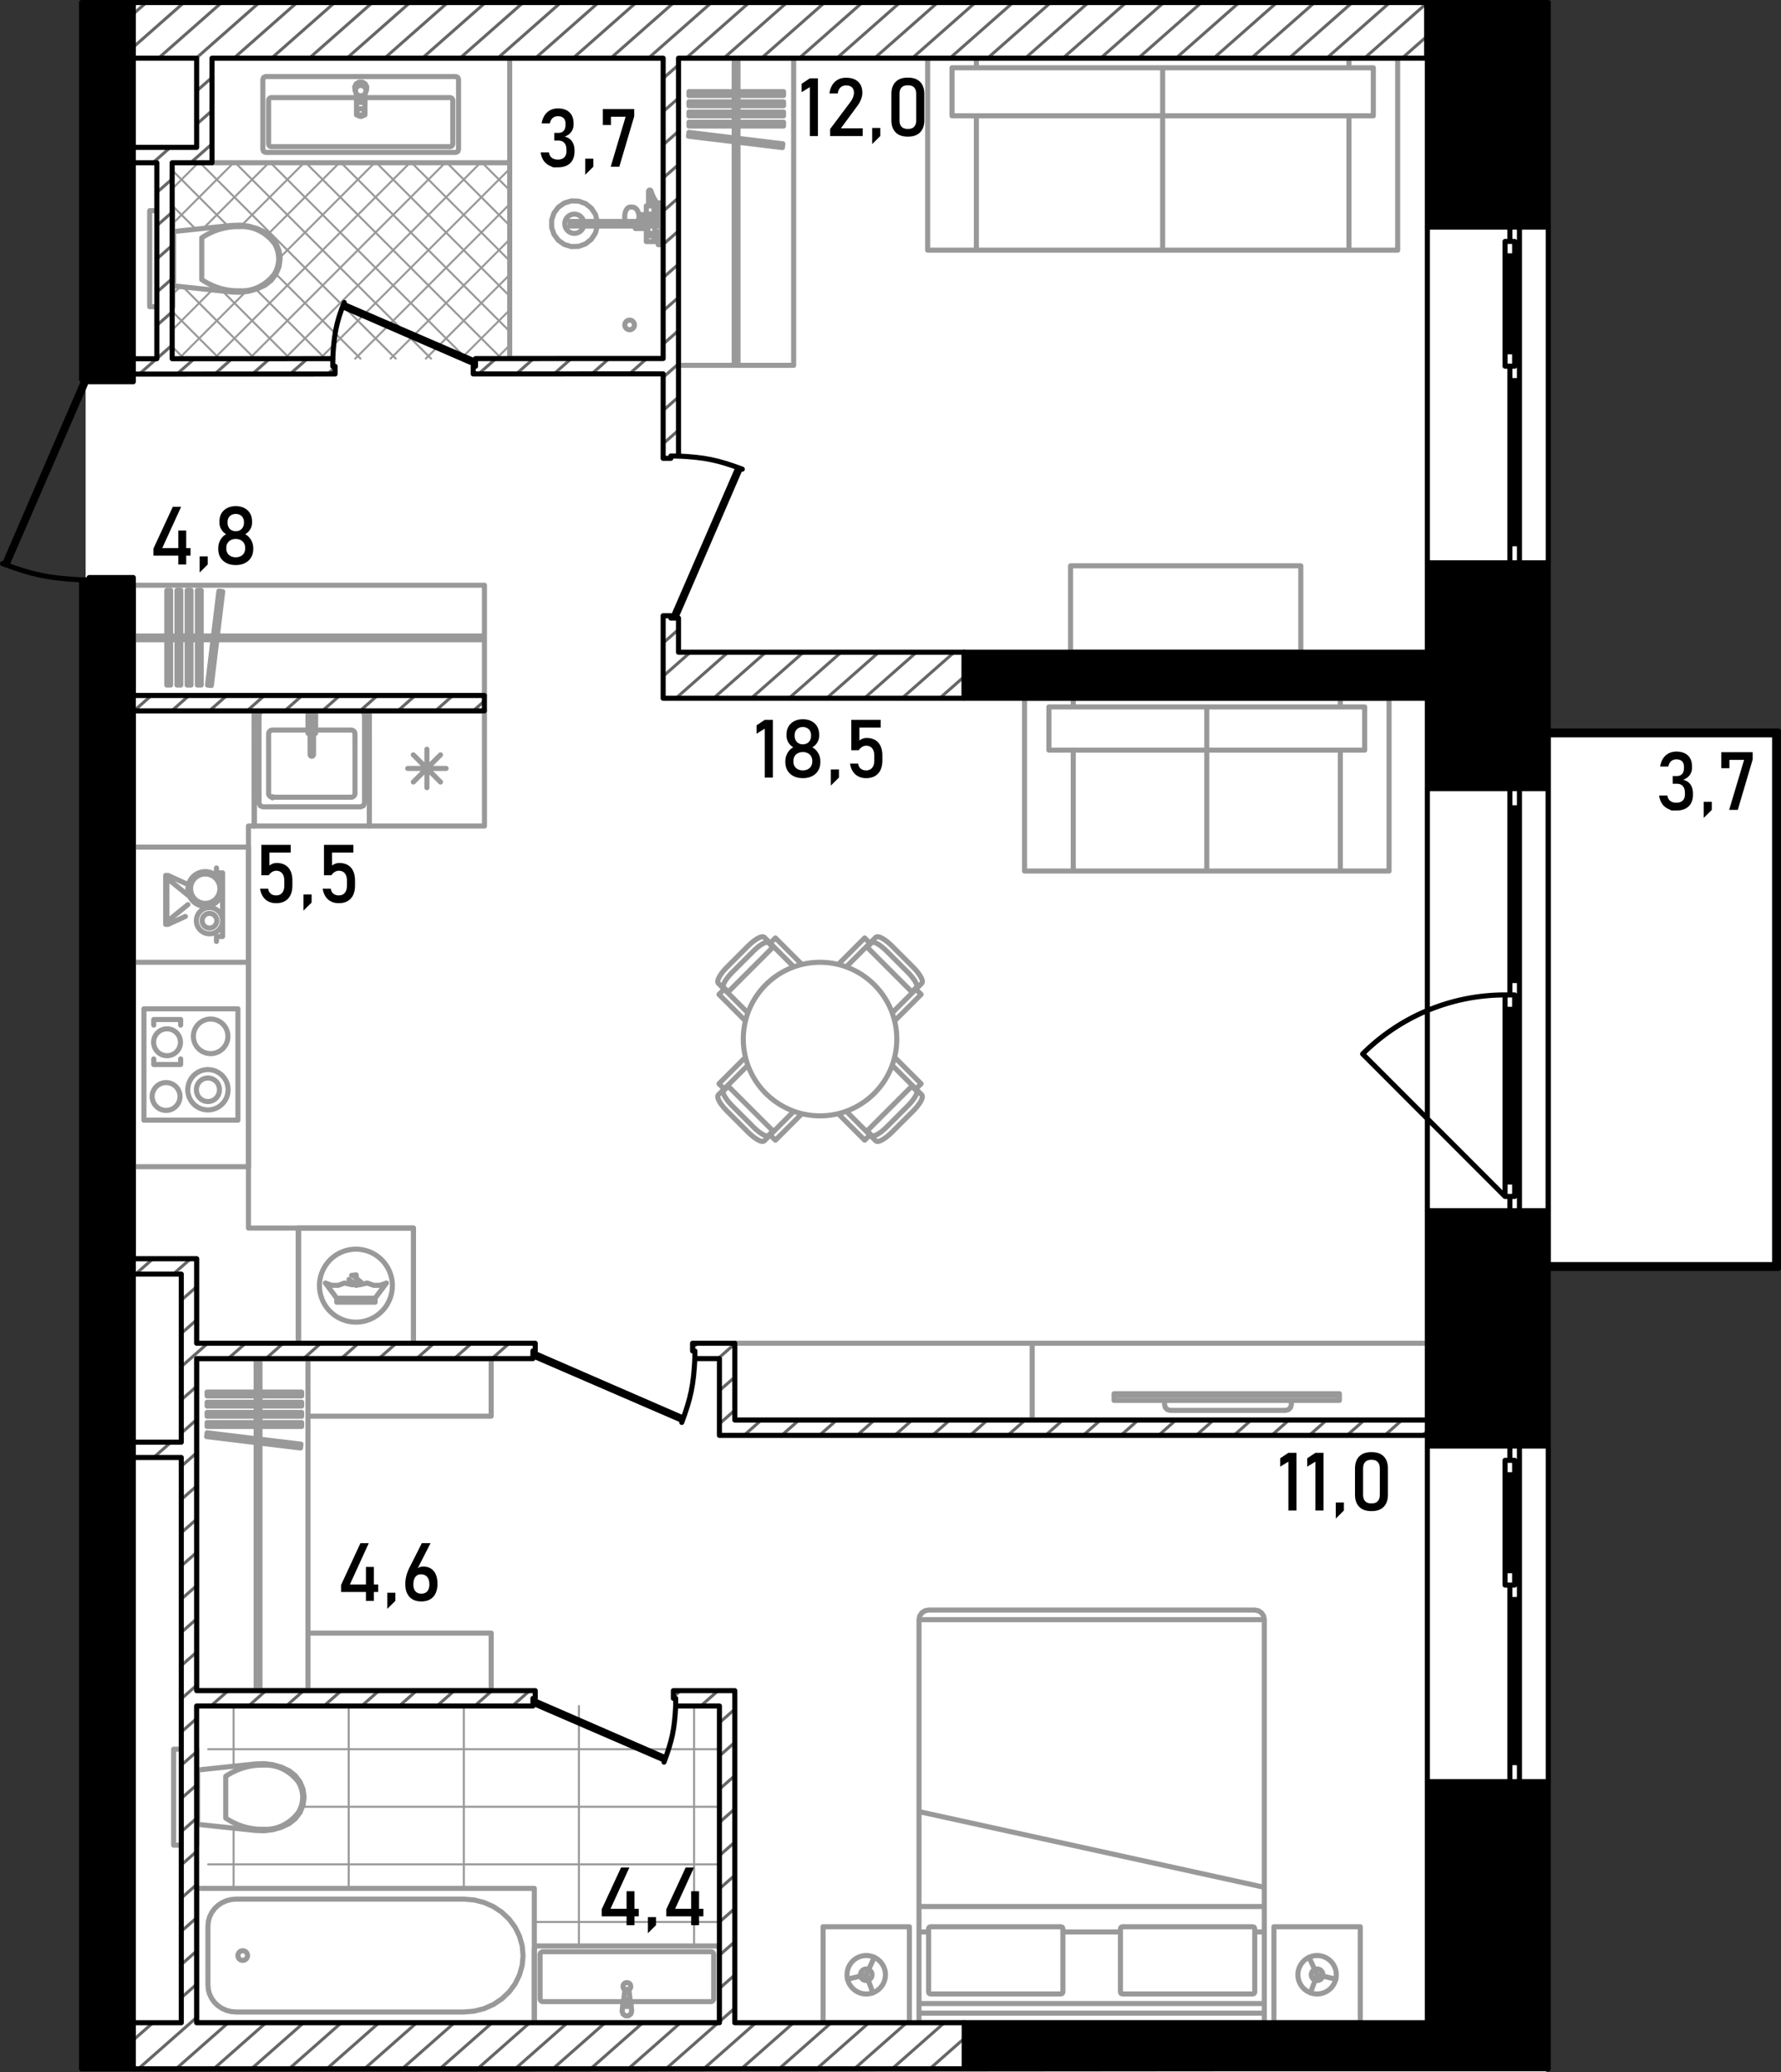 <svg version="1.1" id="_x33_11" xmlns="http://www.w3.org/2000/svg" x="0" y="0" viewBox="0 0 350.775 407.936" xml:space="preserve"><rect x="0" y="0" width="350.775" height="407.936" fill="#333333" stroke="none"/><style>.st0,.st1{fill-rule:evenodd;clip-rule:evenodd}.st0{fill:#fff}.st1{stroke:#999;stroke-width:.4}.st1,.st2,.st4{fill:none;stroke-linecap:round;stroke-linejoin:round;stroke-miterlimit:3}.st2{fill-rule:evenodd;clip-rule:evenodd;stroke:#999}.st4{stroke:#000}.st4,.st5,.st6{fill-rule:evenodd;clip-rule:evenodd}.st6{fill:none;stroke:#666;stroke-width:.6;stroke-miterlimit:22.926}</style><path class="st0" d="M349.702 144.394h-45.167V.602H16.868v407.093l287.667.241V249.061h45.167z"/><g id="mebel"><path class="st1" d="M125.566 70.579l.002-.002m-6.951.004l.004-.004m-6.954.007l.007-.007m-6.956.01l.01-.01m-6.96.012l2.622-2.622m-9.572 2.625l9.572-9.572m-16.521 9.574l16.521-16.521M76.92 70.597l23.47-23.471M69.97 70.6l30.42-30.42M63.02 70.602l37.371-37.37M56.072 70.605l38.569-38.57M49.122 70.607l38.572-38.573M42.172 70.61l38.575-38.575M35.223 70.612L48.436 57.4m6.706-6.707L73.8 32.035M33.923 64.964l7.885-7.885m10.937-10.937l14.107-14.107M33.923 58.017l1.602-1.602m12.062-12.062l12.319-12.318M33.923 51.071l.089-.089m6.016-6.016l12.931-12.931M33.923 44.123l12.088-12.088m-12.088 5.142l5.142-5.142M100.39 37.461l-5.426-5.426m31.597 38.543l-.002-.001m-26.169-26.17L88.018 32.035m31.6 38.546l-.004-.004M100.39 51.354L81.071 32.035m31.602 38.548l-.006-.006M100.39 58.301L74.124 32.035m31.605 38.551l-.009-.009m-5.33-5.329L67.177 32.035m31.608 38.554L60.23 32.035M91.838 70.591L53.282 32.035M84.895 70.594L46.337 32.035M77.95 70.597L39.39 32.035m31.617 38.564l-16.65-16.65m-9.494-9.494l-10.94-10.938m30.138 37.085L50.394 56.934M38.579 45.119l-4.656-4.656m23.196 30.141L43.803 57.289M34.012 47.5l-.089-.089m16.25 23.196L36.034 56.469m-2.022-2.022l-.089-.089m9.306 16.252l-9.306-9.305m2.362 9.307l-2.361-2.362M105.241 378.346h36.463M41.003 367.01h100.7m-82.152-11.335h82.152m-100.7-11.337h100.7m-5.006 38.732v-47.234m-22.672 47.234v-47.234M91.354 371.734v-35.898M68.682 371.734v-35.898M46.009 371.734V359.88m0-12.19v-11.854"/><path class="st2" d="M41.759 32.035h58.631m0 0V11.457m0 0H41.759m0 0v20.578M49.005 57.331l1.645-.469m-.001 0l1.551-.719m.001 0l1.231-.967m-.001 0l.942-1.248m0 0l.594-1.448m0 0l.206-1.551m.001 0l-.206-1.551m-.001 0l-.594-1.448m0 0l-.942-1.248m0 0l-1.231-.968m.001 0l-1.551-.718m-.001 0l-1.645-.469m.001 0l-1.698-.208m0 0l-1.709.059m0 0l-11.584 1.224m0 0v10.654m0 0l11.584 1.223m0 0l1.709.059m0 0l1.698-.207M39.734 46.812v4.116M39.734 50.928v4.117M54.001 47.865c.571.889.881 1.961.887 3.063M47.171 44.617c2.591-.165 5.106 1.031 6.829 3.248M39.734 46.812c2.253-1.506 4.828-2.266 7.437-2.195M47.171 57.24c-2.609.071-5.185-.689-7.437-2.195M54.001 53.992c-1.723 2.217-4.238 3.413-6.829 3.248M54.887 50.928A5.735 5.735 0 0154 53.992M34.012 46.281h.189v9.295h-.189zM34.013 46.281v9.295m0 0h.188m0 0v-9.295m0 0h-.188M34.013 60.375V41.482M29.478 60.375V41.482M34.013 60.375h-4.535M34.013 41.482h-4.535M53.728 360.187l1.645-.469m0 0l1.551-.718m0 0l1.23-.967m0 0l.943-1.249m0 0l.594-1.448m0 0l.205-1.55m0 0l-.205-1.551m0 0l-.594-1.448m0 0l-.943-1.248m0 0l-1.23-.968m0 0l-1.551-.719m0 0l-1.645-.469m0 0l-1.698-.207m0 0l-1.709.059m0 0l-11.585 1.223m0 0v10.655m0 0l11.585 1.222m0 0l1.709.06m0 0l1.698-.208M44.457 349.669v4.117M44.457 353.786v4.116M58.724 350.722c.57.889.881 1.961.887 3.063M51.894 347.473c2.592-.164 5.107 1.031 6.83 3.249M44.457 349.669c2.253-1.505 4.827-2.265 7.437-2.195M51.894 360.098c-2.609.07-5.184-.689-7.437-2.195M58.724 356.849c-1.723 2.217-4.238 3.413-6.83 3.248M59.611 353.786a5.743 5.743 0 01-.887 3.063M38.735 349.137h.19v9.296h-.19zM38.736 349.138v9.295m0 0h.189m0 0v-9.295m0 0h-.189M38.736 363.232v-18.894M34.202 363.232v-18.894M38.736 363.232h-4.534M38.736 344.339h-4.534M38.736 371.734h66.504m0 0v26.45m0 0H38.736m0 0v-26.45M46.495 396.069l-.962-.081m0 0l-.934-.238m0 0l-.875-.39m0 0l-.792-.529m0 0l-.682-.653m0 0l-.554-.755m0 0l-.409-.835m0 0l-.25-.891m0 0l-.084-.919m0 0V379.14m0 0l.084-.919m0 0l.25-.89m0 0l.409-.836m0 0l.554-.755m0 0l.682-.652m0 0l.792-.529m0 0l.875-.39m0 0l.934-.239m0 0l.962-.08m0 0h44.89m0 0l2.021.169m0 0l1.96.501m0 0l1.839.819m0 0l1.661 1.111m0 0l1.435 1.369m0 0l1.164 1.586m0 0l.856 1.755m0 0l.526 1.87m0 0l.176 1.93m0 0l-.176 1.928m0 0l-.526 1.87m0 0l-.856 1.756m0 0l-1.164 1.586m0 0l-1.435 1.369m0 0l-1.661 1.112m0 0l-1.839.818m0 0l-1.96.501m0 0l-2.021.169m0 0h-44.89M48.75 384.96a.945.945 0 11-1.89-.001.945.945 0 011.89.001zM130.619 70.577H100.39M100.39 70.577v-59.12M100.39 11.458h30.229M124.951 63.965a.944.944 0 11-1.888.002.944.944 0 011.888-.002zM117.636 44.5l-.372 1.397m0 0l-.793 1.208m0 0l-1.133.898m0 0l-1.357.497m0 0l-1.446.042m0 0l-1.384-.413m0 0l-1.185-.829m0 0l-.863-1.158m0 0l-.455-1.372m0 0v-1.446m0 0l.455-1.372m0 0l.863-1.16m0 0l1.185-.828m0 0l1.384-.413m0 0l1.446.043m0 0l1.357.496m0 0l1.133.898m0 0l.793 1.209m0 0l.372 1.396m0 0h5.538m0 0l-.108-.455m0 0l-.037-.49m0 0l.037-.488m0 0l.108-.456m0 0l.172-.392m0 0l.225-.3m0 0l.26-.188m0 0l.281-.065m0 0h.403m0 0l.12.02m0 0l.277.063m0 0l.104.055m0 0l.251.181m0 0l.07.078m0 0l.205.274m0 0l.157.357m0 0l.051.195m0 0l.06.25m0 0l.688.02m0 0l.796.009m0 0v-1.728m0 0h.435m0 0v-2.872m0 0l.058-.16m0 0l.149-.083m0 0l.167.033m0 0l.104.133m0 0l.158.486m0 0l.315.726m0 0l.573 1.007m0 0l.259.73m0 0h.125m0 0v-.605m0 0h.981m0 0v2.569m0 0h-.877m0 0l-.009.024m0 0l-.028.039m0 0l-.035.032m0 0l-.04.026m0 0l-.673.278m0 0v.697m0 0h1.361m0 0v-1.058m0 0h.301m0 0v3.023m0 0h-.301m0 0V44.5m0 0h-1.361m0 0v1.436m0 0h-.151m0 0v.416m0 0h.303m0 0V46.2m0 0h.529m0 0v-.604m0 0h.981m0 0v2.57m0 0h-.981m0 0v-.605m0 0h-.529m0 0v-.151m0 0h-.303m0 0v.151m0 0h-1.511m0 0v-2.57m0 0h-2.154m0 0v-.023m0 0v-.059m0 0v-.093m0 0v-.124m0 0v-.15m0 0V44.5m0 0h-7.504M128.957 42.157v.209m0 0l.341-.139m0 0l.053-.326m0 0l-.001-.008m-.001.001h-.242m.001 0v-.152m0-.001h-.302m-.001 0v.416m0 0h.151M128.805 40.684h.241m0 0l-.24-.676m0 0l-.563-.988m0 0l-.023-.053m0 0v1.566m0 0h.585m0 0v.151M129.637 46.541h-.529M129.637 47.221h-.529M129.637 40.884v-.351M129.108 41.742v-.189M129.108 41.553v-.68M129.108 40.873v-.014M129.284 41.553h-.176M129.113 40.873h-.005M128.805 40.684v1.058M127.294 43.036v.558M128.22 40.533h-.491M126.727 43.102v.491M127.741 37.737l-.012-.076M129.844 41.886l-.002.047M129.812 41.717l.032.169M129.761 42.432l-.011.045M129.751 42.478l-.01.02M129.512 40.533l.161.453M129.673 40.986l.139.731M129.339 41.842l.011.059M127.741 37.737l.167.512M127.908 38.249l.312.717M129.656 40.943v.001M129.842 41.933l-.081.498M125.239 43.591l.002.002M125.77 43.593l.001-.002M128.41 42.157h.127M128.655 42.157h.103M128.537 42.157h.118M128.957 42.367v.523M129.2 41.12l.14.722M129.046 40.684l.153.436M128.324 42.838h-.001M128.368 42.747l-.044.091M128.382 42.649l-.015.098M128.368 42.551l.015.098M128.324 42.46l.044.091M128.324 42.46h-.001M125.827 42.304l.026.345M125.853 42.649l-.026.345M125.81 42.233l.017.071M125.751 43.315l-.053.196M125.827 42.993l-.076.322M128.156 42.28l-.062-.009M125.699 43.51l-.036.083M125.81 43.065l.688-.019M128.094 43.027l.062-.009M128.156 43.017l.059-.026M128.214 42.991l.049-.042M128.263 42.949l.039-.055M128.302 42.894l.021-.056M128.323 42.838l.003-.007M128.326 42.831l.008-.068M128.334 42.762v-.226M128.334 42.536l-.008-.07M128.326 42.466l-.003-.006M128.323 42.459l-.021-.056M128.302 42.403l-.039-.055M128.263 42.348l-.049-.041M128.214 42.307l-.059-.027M126.499 43.046l1.596-.019M127.294 42.261l.801.01M127.596 42.157v.107M127.596 43.032v.561M117.636 44.5h-5.344M117.636 43.593h-5.344M112.293 44.5v-.907M129.637 47.561V46.2M129.108 47.41v-1.058M128.805 47.41v-1.058M128.805 45.936h-1.209M127.596 42.157h1.209M130.317 44.5v-.907M128.957 44.5h-3.816M123.174 43.593h5.782M127.596 45.936V44.5M127.294 44.991v-.49M126.727 44.991v-.49M127.294 43.102h-1.493M114.959 44.5a1.888 1.888 0 01-2.288 1.38 1.889 1.889 0 112.288-2.287M128.269 45.936a.34.34 0 11-.59 0M89.747 15.061H52.339m0 0l-.402.166m.001 0l-.166.401m-.001 0v13.808m0 0l.166.4m.001 0l.402.166m-.001 0h37.408m0 0l.4-.166m0 0l.166-.4m.001 0V15.628m0 0l-.166-.401m-.001 0l-.4-.166M88.614 19.217H71.893m-1.699 0H53.472M52.906 19.784v8.519M53.472 28.869h35.142M89.181 28.303v-8.519M52.906 19.784c0-.313.254-.567.566-.567M53.472 28.869a.566.566 0 01-.566-.566M89.181 28.303a.566.566 0 01-.567.566M88.614 19.217c.313 0 .567.254.567.567"/><circle class="st2" cx="71.043" cy="22.159" r=".756"/><path class="st2" d="M72.014 18.169l-.113.217m0 0l-.027 2.438m0 0v1.795m0 0h-1.662m0 0v-1.795m0 0l-.027-2.438m0 0l-.113-.217m0 0l-.159-.417m0 0l-.057-.658m0 0l.296-.59m0 0l.561-.346m0 0h.66m0 0l.562.346m0 0l.296.59m0 0l-.058.658m0 0l-.159.417M70.817 20.162v-1.349M71.27 20.162v-1.349M71.27 20.162h-.453M72.083 17.798a1.04 1.04 0 11-2.077 0 1.04 1.04 0 012.077 0zM70.005 17.741a1.04 1.04 0 112.075 0M26.266 139.933h23.809m0 0v22.674m0 0h-1.137m0 0v79.141m0 0h9.827m0 0v22.672m0 0H38.736m0 0v-16.625m0 0h-12.47m0 0V139.933M141.136 398.184h-35.33m0 0l-.4-.166m0 0l-.166-.4m0 0v-13.981m0 0l.166-.401m0 0l.4-.166m0 0h35.33m0 0l.401.166m0 0l.166.401m0 0v13.981m0 0l-.166.4m0 0l-.401.166M140.003 394.028H124.16m-1.377 0H106.94M106.374 393.462v-8.691M106.94 384.204h33.063M140.57 384.77v8.691M106.94 394.028a.567.567 0 01-.566-.566M106.374 384.77c0-.312.254-.566.566-.566M140.003 384.204c.312 0 .566.254.566.566M140.57 393.462a.567.567 0 01-.566.566"/><circle class="st2" cx="123.472" cy="391.04" r=".756"/><path class="st2" d="M124.417 395.918l-.151-1.585m0 0l-.123-.36m-.001 0l-.251-2m.001 0l-.14-.265m0 0l-.279-.105m0 0l-.281.105m-.001 0l-.139.265m.001 0l-.25 2m0 0l-.124.36m0 0l-.152 1.585m-.001 0l.181.555m.001 0l.473.343m0 0h.584m0 0l.471-.343m-.001 0l.181-.555M122.958 394.976v-.562M123.986 394.414v.562M123.986 394.976h-1.028M122.958 394.414a.515.515 0 011.028 0M122.802 393.972a.795.795 0 011.34 0M211.381 137.459v1.7m0 0h52.599m0 0v-1.7m0 0h-52.599M211.381 171.467h26.3m0 0v-23.805m0 0h-26.3m0 0v23.805M237.681 171.467h26.299m0 0v-23.805m0 0h-26.299m0 0v23.805M263.98 171.467h9.598m0 0V137.46m0 0h-9.598m0 0v1.699m0 8.502v23.806M201.784 171.467h9.598m0 0v-23.806m0-8.502v-1.699m0 0h-9.598m0 0v34.007M237.681 139.16v8.502m0 0h31.098m0 0v-8.502m0 0h-31.098M237.681 139.16v8.502m0 0h-31.099m0 0v-8.502m0 0h31.099M192.299 11.458v1.889m0 0h73.381m0 0v-1.889m0 0h-73.381M192.299 49.244h36.69m0 0v-26.45m0 0h-36.69m0 0v26.45M228.99 49.244h36.69m0 0v-26.45m0 0h-36.69m0 0v26.45M265.68 49.244h9.598m0 0V11.458m0 0h-9.598m0 0v1.889m0 9.447v26.45M182.702 49.244h9.598m0 0v-26.45m0-9.447v-1.889m0 0h-9.598m0 0v37.786M228.99 13.347v9.447m0 0h41.489m0 0v-9.447m0 0H228.99M228.99 13.347v9.447m0 0h-41.489m0 0v-9.447m0 0h41.489M51.774 158.829l19.271-.002m0 0l.535-.222m0 0l.22-.534m0 0l-.001-17.382m0 0l-.221-.534m0 0l-.534-.222m0 0l-19.272.003m0 0l-.534.221m0 0l-.221.535m0 0l.002 17.382m0 0l.221.534m0 0l.534.221M50.075 162.608l22.672-.003M50.072 139.936l22.672-.002M50.075 162.608l-.003-22.672M72.747 162.605l-.003-22.672M53.664 156.94l15.492-.002M69.912 156.182l-.002-11.714M69.154 143.713l-7.002.001m-1.488-.001l-7.002.001M52.907 144.47l.001 11.714M53.664 156.94h.108a.109.109 0 00-.108-.108.108.108 0 10.108.108h-.108zM69.912 156.182a.756.756 0 01-.756.755M69.154 143.713c.418 0 .756.338.756.756M52.907 144.47a.755.755 0 01.755-.756M53.664 156.94a.755.755 0 01-.756-.756M61.069 148.546l.101.241m0 0l.24.098m0 0l.24-.1m0 0l.099-.24m0 0l-.001-7.477m0 0l-.1-.24m0 0l-.24-.099m0 0l-.24.099m0 0l-.1.24m0 0l.001 7.478M60.654 142.996h.414m0 0v-1.928m0 0l.1-.24m0 0l.24-.1m0 0l.24.1m0 0l.1.24m0 0l.001 1.928m0 0h.414m0 0v-2.457m0 0h-1.509m0 0v2.457M60.664 144.356h.404m0 0v-1.323m0 0h-.404m0 0v1.323M62.153 144.356l-.001-1.323m0 0h-.403m0 0v1.323m0 0h.404M46.86 220.51v-21.916m0 0H28.345m0 0v21.916m0 0H46.86M35.581 209.551h-5.299M30.282 209.551v-1.095M35.581 209.551v-1.095M35.581 200.697h-5.299M30.282 201.793v-1.096M35.581 201.793v-1.096M35.454 215.798a2.74 2.74 0 11-5.479 0 2.74 2.74 0 015.479 0zM44.922 214.526a3.968 3.968 0 11-7.936 0 3.968 3.968 0 017.936 0z"/><path class="st2" d="M43.22 214.526a2.267 2.267 0 11-4.533 0 2.267 2.267 0 114.533 0zM35.545 205.124a2.646 2.646 0 11-5.291 0 2.646 2.646 0 015.291 0zM44.891 204.007a3.401 3.401 0 01-6.802 0 3.401 3.401 0 016.802 0zM48.938 229.673v-40.244M26.266 229.673v-40.244M48.938 229.673H26.266M48.938 189.428H26.266M72.747 162.605l22.671-.002m0 0l-.002-22.672m0 0l-22.672.002m0 0l.003 22.672M84.08 147.489l.002 7.558M81.409 148.596l5.345 5.345M80.302 151.268h7.557M81.409 153.94l5.344-5.344M58.765 241.749h22.672m0 0v22.672m0 0H58.765m0 0v-22.672M48.938 166.757v22.671M26.266 166.757v22.671M48.938 166.757H26.266M48.938 189.428H26.266M43.838 174.936a3.412 3.412 0 11-6.823-.001 3.412 3.412 0 016.823.001z"/><path class="st2" d="M43.316 174.936a2.89 2.89 0 11-5.78 0 2.89 2.89 0 015.78 0zM43.838 181.245a2.58 2.58 0 11-5.16-.001 2.58 2.58 0 015.16.001z"/><path class="st2" d="M42.703 181.245a1.445 1.445 0 11-2.89 0 1.445 1.445 0 012.89 0zM77.281 253.086a7.18 7.18 0 11-14.36-.001 7.18 7.18 0 0114.36.001zM174.389 388.738a3.778 3.778 0 11-7.56 0 3.778 3.778 0 017.56 0z"/><path class="st2" d="M171.744 388.738a1.134 1.134 0 11-2.268 0 1.134 1.134 0 012.268 0zM263.187 388.738a3.778 3.778 0 11-7.557 0 3.778 3.778 0 017.557 0z"/><path class="st2" d="M260.542 388.738a1.134 1.134 0 11-2.269 0 1.134 1.134 0 012.269 0zM156.314 11.458h-22.672m0 0v60.458m0 0h22.672m0 0V11.458M144.6 71.916h.756m0 0V11.458m0 0h-.756m0 0v60.458M154.321 18.045h-18.626m0 0v.755m0 0h18.626m0 0v-.755M154.321 20.049h-18.626m0 0v.756m0 0h18.626m0 0v-.756M154.321 22.054h-18.626m0 0v.756m0 0h18.626m0 0v-.756M154.321 24.058h-18.626m0 0v.756m0 0h18.626m0 0v-.756M154.186 28.305l-18.491-2.241m0-.001l-.091.75m0 0l18.491 2.241m0 .001l.091-.75M203.295 279.536v-15.115m0 0h77.84m0 0v15.115m0 0h-77.84M263.792 274.655v1.02m0 0h-44.369m0 0v-1.02m0 0h44.369M254.33 275.674v.832m0 .001l-.151.567m0 0l-.415.414m0-.001l-.567.153m0 .001h-22.699m0 0l-.566-.153m0-.001l-.416-.414m0 .001l-.152-.567m0 0v-.832m0-.001h24.966M263.792 274.357v.298m0 0h-44.369m0 0v-.298m0 0h44.369M60.652 267.444H38.736m0 0v65.37m0 0h21.916m0 0v-65.37M50.45 332.814h.756m0 0v-65.37m0 0h-.756m0 0v65.37M59.414 274.031H40.789m0 0v.756m0 0h18.626m-.001 0v-.756M59.414 276.036H40.789m0 0v.756m0 0h18.626m-.001 0v-.756M59.414 278.04H40.789m0 0v.756m0 0h18.626m-.001 0v-.756M59.414 280.045H40.789m0 0v.756m0 0h18.626m-.001 0v-.756M59.28 284.291l-18.491-2.241m0 0l-.091.75m0 0l18.491 2.241m0 0l.091-.75M96.738 267.444H60.652m0 0v11.336m0 0h36.086m0 0v-11.336M26.266 115.204v21.704m0 0h69.149m0 0v-21.704m0 0H26.266M95.416 125.95v-.756m0 0h-69.15m0 0v.756m0 0h69.149M32.853 116.229v18.626m0 0h.756m0 0v-18.626m0 0h-.756M34.858 116.229v18.626m0 0h.756m0 0v-18.626m0 0h-.756M36.863 116.229v18.626m0 0h.756m0 0v-18.626m0 0h-.756M38.867 116.229v18.626m0 0h.756m0 0v-18.626m0 0h-.756M43.113 116.364l-2.241 18.491m0 0l.75.091m0 0l2.242-18.491m0 0l-.751-.091M144.726 279.536v-15.115m0 0h58.569m0 0v15.115m0 0h-58.569M210.853 128.39v-17.004m0 0h45.344m0 0v17.004m0 0h-45.344M249.017 318.834h-68.016m0 0v75.572m0 0h68.016m0 0v-75.572M247.128 316.944h-64.236m-.001 0l-.724.144m0 0l-.612.41m0 0l-.41.612m.001 0l-.144.724m0 0h68.016m-.001 0l-.145-.724m.001 0l-.409-.612m0 0l-.613-.41m-.001 0l-.723-.144M249.017 398.184h-68.016m0 0v-3.778m0 0h68.016m0 0v3.778M181.002 398.184h68.016m-.001 0v-1.889m0 0h-68.016m.001 0v1.889M179.112 398.184h-17.003m0 0v-18.893m0 0h17.003m0 0v18.893M250.906 398.184h17.004m0 0v-18.893m0 0h-17.004m0 0v18.893M208.964 392.516H183.27m0 0l-.268-.11m-.001 0l-.11-.268m0 0v-12.469m0 0l.11-.267m0 0l.268-.111m.001 0h25.694m0 0l.267.111m-.001 0l.111.267m0 0v12.469m0 0l-.111.268m0 0l-.267.11M221.055 392.516h25.694m0 0l.268-.11m0 0l.11-.268m0 0v-12.469m0 0l-.11-.267m0 0l-.268-.111m0 0h-25.694m0 0l-.268.111m0 0l-.11.267m0 0v12.469m0 0l.11.268m0 0l.268.11M249.017 380.315h-1.89M220.677 380.315h-11.336M182.891 380.315h-1.89M249.017 375.305h-68.016m0 0v-18.686m0 0l68.016 14.908m0 0v3.778M42.632 170.867v.963m0 .001h1.205m0 0v12.525m0-.001h-1.205m0 0v.963M33.107 172.331l.103.047m.103.047l.103.048m.103.047l.104.047m.102.047l.103.048m.103.046l.104.048m.102.047l.104.047m.102.047l.104.047m.103.047l.103.048m.103.046l.103.048m.103.047l.103.047m.104.047l.102.048m.104.047l.103.046m.103.048l.103.047m.103.047l.103.047m.103.047l.103.048m.104.047l.102.047m.104.047l.102.047M33.107 181.965l.103-.047m.103-.047l.103-.047m.103-.047l.104-.048m.102-.047l.103-.047m.103-.047l.104-.047m.102-.048l.104-.047m.102-.047l.104-.047m.103-.047l.103-.047m.103-.047l.103-.047m.103-.048l.103-.047m.104-.047l.102-.047m.104-.048l.103-.046m.103-.047l.103-.048m.103-.047l.103-.047m.103-.047l.103-.047m.104-.048l.102-.046m.104-.048l.102-.047M33.107 172.331v.078m0 .113v.114m0 .113v.113m0 .114v.078m0 0l.051.042m.088.071l.089.072m.087.071l.088.071m.088.072l.088.071m.088.072l.088.071m.088.072l.089.071m.088.071l.087.072m.088.071l.088.072m.088.071l.088.072m.088.071l.088.072m.089.071l.088.072m.087.071l.088.071m.088.072l.088.071m.088.072l.088.071m.089.072l.088.071m.088.071l.087.072m.088.071l.088.072m.088.072l.088.071m.088.071l.089.071m.088.072l.088.071m.087.072l.088.072m.088.071l.089.071m.088.072l.051.041M33.107 181.965v-.078m0-.113v-.113m0-.113v-.114m0-.114v-.078m0 0l.051-.041m.088-.072l.089-.071m.087-.072l.088-.071m.088-.072l.088-.071m.088-.071l.088-.072m.088-.071l.089-.072m.088-.071l.087-.072m.088-.071l.088-.072m.088-.071l.088-.071m.088-.072l.088-.071m.089-.072l.088-.071m.087-.072l.088-.071m.088-.072l.088-.071m.088-.071l.088-.072m.089-.071l.088-.072m.088-.071l.087-.072m.088-.071l.088-.071m.088-.072l.088-.071m.088-.072l.089-.071m.088-.072l.088-.071m.087-.072l.088-.072m.088-.071l.089-.071m.088-.071l.051-.042M32.629 181.965v-9.634m0 0h.479m0 0v.723m0 0h-.239m0 0v8.188m0 0h.239m0 0v.723m0 0h-.479M76.109 252.569l-1.233.449m0 0h-1.312m0 0l-1.233-.449m0 0l-1.474.343m0 0h-1.512m0 0l-1.473-.343m0 0l-1.235.45m0 0h-1.313m0 0l-1.236-.45m0 0l2.232 2.987m0 0h7.558m0 0l2.231-2.987M73.877 255.818h-7.558m0 0v-.262m0 0h7.558m0 0v.262M73.877 256.342h-7.558m0 0v-.262m0 0h7.558m0 0v.262M69.257 251.054l.891-.085m0-.001l.022.227m0 .001l-.477.045m0-.001l1.383 1.142m.001 0l-.126.152m-.001 0l-.642-.53m0 .001l-.067.082m0-.001l.74.611m0 0l-.12.146m0 0l-.741-.61m0 0l-.08.096m0 0l.602.497m0 0l-.108.13m0 0l-.601-.496m0 0l-.08.097m0 0l.414.343m0 0l-.115.139m0 0l-1.423-1.174M81.437 241.749H58.765m0 0v22.672m0 0h22.672m0 0v-22.672M96.738 278.78H60.652m0 0v-11.336m0 0h36.086m0 0v11.336M96.738 332.814H60.652m0 0v-11.336m0 0h36.086m0 0v11.336M166.931 389.599l3.68-.86m0-.001l1.583-3.431m0 0l-1.583 3.431m0 0l1.305 3.546M263.087 389.599l-3.68-.86m.001-.001l-1.583-3.431m-.001 0l1.583 3.431m.001 0l-1.305 3.546M179.81 190.355l-4.109-4.109m.001 0l-.426-.407m0 0l-.43-.371m0 0l-.424-.328m-.001 0l-.403-.276m.001 0l-.017-.009m0 0l-.375-.216m0 0l-.332-.147m-.001 0l-.025-.008m0 0l-.281-.075m.001 0l-.028-.004m-.001 0l-.22.002m.001 0l-.03.002m-.001 0l-.029.007m.001 0l-.027.013m0 0l-.154.078m-.001 0l-.024.018m.001 0l-.012.01m-.001 0l-1.133 1.134m0 0l-1.03-1.029m.001 0l-5.217 5.217m11.114 11.116l5.217-5.218m.001 0l-1.029-1.029m0 0l1.134-1.134m-.001 0l.011-.011m0 0l.017-.025m0 0l.078-.154m0 0l.013-.027m0 0l.008-.029m.001 0l.002-.029m0 0l.001-.221m-.001 0l-.003-.028m.001 0l-.075-.281m0 0l-.008-.025m0 0l-.148-.332m0 0l-.214-.376m0 0l-.011-.016m0 0l-.276-.404m-.001 0l-.328-.423m.001 0l-.371-.429m-.001 0l-.407-.427M170.663 186.337l9.057 9.057M170.786 186.461l.897-.898M179.596 195.27l.898-.897M175.723 199.391l4.664-4.664M166.666 190.334l4.664-4.664M174.672 187.268l4.117 4.117M171.683 185.563c.354-.354 1.691.409 2.988 1.706M178.788 191.384c1.296 1.296 2.06 2.634 1.705 2.988M143.212 218.737l4.108 4.108m0 0l.427.408m0 0l.43.371m0 0l.423.328m0 0l.404.275m0 0l.016.011m0 0l.376.215m0 0l.332.147m0 0l.024.008m0 0l.281.075m0 0l.029.003m0 0l.22-.001m0 0l.03-.002m0 0l.028-.008m0 0l.027-.012m0 0l.154-.078m0 0l.025-.018m0 0l.011-.011m0 0l1.134-1.133m0 0l1.029 1.029m0 0l5.219-5.218m-11.117-11.114l-5.216 5.217m0 0l1.029 1.029m0 0L141.5 215.5m0 0l-.01.011m0 0l-.017.025m0 0l-.078.153m0 0l-.013.027m0 0l-.008.03m0 0l-.002.029m0 0l-.001.221m0 0l.003.027m0 0l.074.282m0 0l.009.025m0 0l.147.332m0 0l.215.375m0 0l.01.016m0 0l.276.404m0 0l.329.424m0 0l.371.429m0 0l.407.427M152.359 222.754l-9.057-9.057M152.236 222.63l-.898.898M143.426 213.821l-.897.897M147.299 209.701l-4.664 4.664M156.356 218.757l-4.664 4.664M148.351 221.823l-4.117-4.117M151.338 223.529c-.354.354-1.692-.409-2.988-1.705M144.233 217.706c-1.296-1.296-2.06-2.634-1.705-2.988M147.32 186.246l-4.108 4.109m0 0l-.408.427m0 0l-.371.429m0 0l-.329.423m0 0l-.275.404m0 0l-.01.016m0 0l-.216.376m0 0l-.146.332m0 0l-.009.025m0 0l-.074.281m0 0l-.003.028m0 0l.001.221m0 0l.002.029m0 0l.008.029m0 0l.012.027m0 0l.078.154m0 0l.018.024m0 0l.01.012m0 0l1.134 1.133m0 0l-1.029 1.03m0 0l5.217 5.217m11.115-11.115l-5.218-5.217m0 0l-1.028 1.029m0 0l-1.135-1.134m0 0l-.01-.01m0 0l-.026-.018m0 0l-.153-.078m0 0l-.027-.013m0 0l-.029-.007m0 0l-.029-.002m0 0l-.221-.002m0 0l-.028.004m0 0l-.281.075m0 0l-.025.008m0 0l-.332.147m0 0l-.376.215m0 0l-.015.01m0 0l-.405.276m0 0l-.423.328m0 0l-.429.371m0 0l-.427.407M143.303 195.394l9.057-9.057M143.426 195.27l-.897-.897M152.236 186.461l-.898-.898M156.356 190.334l-4.664-4.664M147.299 199.39l-4.664-4.663M144.233 191.385l4.117-4.117M142.528 194.373c-.354-.354.409-1.692 1.705-2.988M148.35 187.267c1.297-1.296 2.635-2.059 2.988-1.705M175.701 222.845l4.109-4.108m0 0l.408-.427m0 0l.371-.43m0 0l.328-.424m0 0l.275-.403m0 0l.011-.017m0 0l.215-.375m0 0l.147-.332m0 0l.008-.024m0 0l.075-.282m0 0l.003-.028m0 0l-.001-.22m0 0l-.002-.03m0 0l-.008-.029m0 0l-.012-.027m0 0l-.078-.154m0 0l-.018-.024m0 0l-.011-.012m0 0l-1.133-1.133m0 0l1.029-1.03m0 0l-5.218-5.218m-11.115 11.115l5.219 5.218m-.001 0l1.029-1.029m0 0l1.134 1.134m0 0l.011.011m0 0l.025.017m0 0l.153.078m0 0l.027.013m0 0l.03.008m0 0l.029.002m0 0l.221.001m0 0l.027-.003m0 0l.281-.075m0 0l.026-.008m0 0l.332-.148m0 0l.375-.214m0 0l.016-.011m0 0l.404-.276m0 0l.424-.328m0 0l.429-.371m0 0l.426-.407M179.72 213.698l-9.057 9.057M179.596 213.821l.898.897M170.786 222.63l.897.898M166.666 218.757l4.664 4.664M175.723 209.701l4.664 4.664M178.789 217.706l-4.117 4.117M180.494 214.718c.354.354-.409 1.691-1.705 2.987M174.672 221.823c-1.296 1.296-2.634 2.06-2.988 1.705M176.625 204.545c0 8.348-6.767 15.114-15.114 15.114-8.348 0-15.115-6.766-15.115-15.114 0-8.347 6.767-15.114 15.115-15.114 8.347 0 15.114 6.767 15.114 15.114z"/></g><g id="walls_1_"><path d="M304.931 407.253H189.906v-9.068h91.22v-47.422h23.805v56.49h0zm-288.876 0V114.146h1.512v-.454h8.69v293.561H16.055h0zM189.86 137.459v-9.069h91.266v-17.57h23.805v44.415h-23.805v-17.776H189.86h0zM26.257.5v74.65h-8.69v-.453h-1.512V.5h10.202zm254.727 0h23.947v44.194h-23.805V11.458h-.142V.5h0zm.142 237.864h23.805v46.273h-23.805v-46.273z" fill-rule="evenodd" clip-rule="evenodd" stroke="#000" stroke-linecap="round" stroke-linejoin="round" stroke-miterlimit="3"/><path class="st0" d="M35.704 286.92h-9.447v-3.022h9.447v-33.08h-9.447v-3.023h12.469v16.626h66.693v1.512h-.453v1.511h-66.24v65.37h66.693v1.512h-.453v1.51l-66.24-.001v62.349h102.968v-62.349l-8.615.001v-1.51h-.453v-1.512h12.09v65.371h45.19v9.068H26.257v-9.068h9.447V286.92zm245.28-275.462V.5H26.257v10.958h12.47v17.554h-12.47v3.023h4.634v38.58l-4.634.001v3.023c13.246-.002 26.492-.003 39.738-.015v-1.511h-.454v-1.512l-31.627.012V32.035h7.836V11.458h88.861l-.001 59.119c-12.319.005-24.638.014-36.956.014v1.512h-.453v1.511c12.466 0 24.941-.009 37.409-.014v16.626h1.511v-.453h1.511l.001-78.315h147.351zM133.632 121.664h-1.511v-.453h-1.511v16.248h59.25v-9.069h-56.228v-6.726zm8.062 160.894h139.432v-3.022H144.717v-15.115h-8.313v1.512h.454v1.511h4.837l-.001 15.114zM95.406 139.931H26.257v-3.023h69.149v3.023z"/><path class="st4" d="M.5 110.944c6.026 2.246 9.131 2.873 15.554 3.202"/><path class="st5" d="M.397 110.905l1.387.6L17.567 75.15v-.453h-1.513z"/><path class="st4" d="M67.802 59.544c-1.623 3.972-2.033 6.547-2.261 11.057"/><path class="st5" d="M67.846 59.442l-.599 1.388 25.954 11.273h.453l.001-1.512z"/><g><path class="st4" d="M146.202 92.356c-4.871-1.818-7.378-2.318-12.569-2.583"/><path class="st5" d="M146.291 92.393l-1.387-.6-12.783 29.418v.453h1.512z"/></g><g><path class="st4" d="M130.781 346.879c1.604-4.297 2.064-6.463 2.299-11.042"/><path class="st5" d="M130.741 346.978l.601-1.382-25.923-11.27h-.453l-.001 1.511z"/><g><path class="st4" d="M134.272 280.012c1.816-4.868 2.32-7.378 2.586-12.567"/><path class="st5" d="M134.238 280.102l.6-1.388-29.419-12.781h-.453v1.511z"/></g></g><g><path class="st4" d="M297.374 44.694h-16.248M304.932 44.694h-5.669M299.263 44.694h-1.889M297.374 110.82h-16.248M304.932 110.82h-5.669M299.263 110.82h-1.889M304.932 110.82V44.694M281.126 110.82V44.694M297.374 110.82v-3.779M297.374 107.041h1.89M299.263 107.041v3.779M299.263 73.034v1.889M299.263 74.923h-1.889M297.374 74.923v-1.889M298.318 107.041V74.923M297.374 107.041V74.923M299.263 74.923v32.118M297.374 73.034v-.945M297.374 72.089h.944M298.318 72.089v-.944M298.318 71.144h.945M299.263 71.144v1.89M299.263 44.694v3.779M299.263 48.472h-.944M298.318 48.472v-.944M298.318 47.528h-.944M297.374 47.528v-2.834M299.263 48.472v22.673M296.43 69.255V50.362M296.43 72.089v-2.834M296.43 69.255h1.889M298.318 69.255v2.834M298.318 72.089h-1.889M298.318 47.528v2.834M298.318 50.362h-1.889M296.43 50.362v-2.834M296.43 47.528h1.889M298.318 50.362v18.893M296.43 69.255V50.362M297.374 69.255V50.362M299.263 110.82h-1.889M299.263 110.82h-1.889M304.932 110.82h-5.669M297.374 110.82h-16.248M299.263 44.694h-1.889M299.263 44.694h-1.889M304.932 44.694h-5.669M297.374 44.694h-16.248"/><g><path class="st4" d="M297.374 284.638h-16.248M304.932 284.638h-5.669M299.263 284.638h-1.889M297.374 350.763h-16.248M304.932 350.763h-5.669M299.263 350.763h-1.889M304.932 350.763v-66.125M281.126 350.763v-66.125M297.374 350.763v-3.779M297.374 346.984h1.89M299.263 346.984v3.778M299.263 312.976v1.89M299.263 314.866h-1.889M297.374 314.866v-1.89M298.318 346.984v-32.118M297.374 346.984v-32.118M299.263 314.866v32.118M297.374 312.976v-.944M297.374 312.032h.944M298.318 312.032v-.944M298.318 311.088h.945M299.263 311.088v1.889M299.263 284.638v3.778M299.263 288.416h-.944M298.318 288.416v-.945M298.318 287.47h-.944M297.374 287.47v-2.832M299.263 288.416v22.672M296.43 309.198v-18.894M296.43 312.032v-2.834M296.43 309.198h1.889M298.318 309.198v2.834M298.318 312.032h-1.889M298.318 287.47v2.834M298.318 290.304h-1.889M296.43 290.304v-2.834M296.43 287.47h1.889M298.318 290.304v18.894M296.43 309.198v-18.894M297.374 309.198v-18.894M299.263 350.763h-1.889M299.263 350.763h-1.889M304.932 350.763h-5.669M297.374 350.763h-16.248M299.263 284.638h-1.889M299.263 284.638h-1.889M304.932 284.638h-5.669M297.374 284.638h-16.248"/></g><g><path class="st4" d="M297.374 238.364h-16.248M304.932 238.364h-5.669M299.263 238.364h-1.889M297.374 155.235h-16.248M304.932 155.235h-5.669M299.263 155.235h-1.889M304.932 155.235v83.129M281.126 155.235v83.129M297.374 155.235v3.779M297.374 159.013h1.89M299.263 159.013v-3.778M299.263 194.91v-1.889M299.263 193.021h-1.889M297.374 193.021v1.889M298.318 159.013v34.008M297.374 159.013v34.008M299.263 193.021v-34.008M297.374 194.91v.945M297.374 195.855h.944M298.318 195.855v.944M298.318 196.799h.945M299.263 196.799v-1.89M299.263 238.364v-3.778M299.263 234.586h-.944M298.318 234.586v.945M298.318 235.531h-.944M297.374 235.531v2.833M296.43 235.531l-28.055-28.056M299.263 234.586V196.8M296.43 198.688v34.008M296.43 195.855v2.833M296.43 198.688h1.889M298.318 198.688v-2.833M298.318 195.855h-1.889M298.318 235.531v-2.835M298.318 232.696h-1.889M296.43 232.696v2.835M296.43 235.531h1.889M298.318 232.696v-34.008M296.43 198.688v34.008M297.374 198.688v34.008M268.375 207.475a39.673 39.673 0 0128.055-11.62M299.263 155.235h-1.889M299.263 155.235h-1.889M304.932 155.235h-5.669M297.374 155.235h-16.248M299.263 238.364h-1.889M299.263 238.364h-1.889M304.932 238.364h-5.669M297.374 238.364h-16.248"/></g><g><path class="st4" d="M304.932 143.898h45.343m0 0V249.7m0 0h-45.343m0 0V143.898M349.52 248.945h-44.588m-.001 0V144.654m0 0h44.588m.001 0v104.291"/></g></g><g><path class="st6" d="M28.919.404l-2.57 2.26M36.329.404l-9.98 8.79M43.759.404l-12.45 10.96M51.179.404l-12.44 10.96M58.599.404l-12.44 10.96M41.849 15.164l-3.03 2.67M33.659 28.914l-3.44 3.03M66.019.404l-12.44 10.96M41.849 21.704l-3.03 2.67M73.449.404l-12.44 10.96M41.849 28.244l-4.2 3.7M34.009 35.144l-3.02 2.66M80.859.404l-12.44 10.96M34.009 41.684l-3.02 2.66M88.289.404l-12.44 10.96M34.009 48.224l-3.02 2.66M95.709.404l-12.44 10.96M34.009 54.764l-3.02 2.66M103.139.404l-12.45 10.96M34.009 61.304l-3.02 2.66M30.959 70.524l-3.43 3.02M110.559.404l-12.44 10.96M34.009 67.844l-3.02 2.66M117.979.404l-12.44 10.96M38.379 70.524l-3.43 3.02M125.399.404l-12.44 10.96M45.809 70.514l-3.43 3.03M132.819.404l-12.44 10.96M53.229 70.514l-3.42 3.02M140.239.404l-12.44 10.96M60.669 70.504l-3.44 3.03M66.089 72.274l-1.44 1.26M147.669.404l-12.44 10.96M133.729 12.684l-3.02 2.66M155.089.404l-12.44 10.96M133.729 19.224l-3.02 2.66M162.509.404l-12.44 10.96M133.729 25.764l-3.02 2.66M169.939.404l-12.44 10.96M133.729 32.304l-3.02 2.66M97.789 70.494l-3.44 3.03M177.349.404l-12.44 10.96M133.729 38.834l-3.02 2.66M29.929 136.814l-3.43 3.02M133.729 45.374l-3.02 2.66M184.779.404l-12.44 10.96M105.209 70.494l-3.43 3.03M37.349 136.814l-3.42 3.02M133.729 51.914l-3.02 2.66M192.199.404l-12.44 10.96M112.639 70.484l-3.43 3.03M44.779 136.814l-3.43 3.02M133.729 58.454l-3.02 2.66M199.619.404l-12.44 10.96M120.069 70.484l-3.43 3.03M52.199 136.814l-3.43 3.02M133.729 64.994l-3.02 2.66M207.049.404l-12.44 10.96M127.499 70.484l-3.43 3.02M133.729 71.534l-3.02 2.66M59.619 136.814l-3.43 3.02M214.469.404l-12.44 10.96M133.729 78.064l-3.02 2.66M67.039 136.814l-3.43 3.02M221.889.404l-12.44 10.96M74.459 136.814l-3.43 3.02M133.729 84.604l-3.02 2.66M229.309.404l-12.44 10.96M81.889 136.814l-3.43 3.02M236.729.404l-12.44 10.96M89.309 136.814l-3.43 3.02M244.159.404l-12.44 10.96M95.499 137.904l-2.19 1.93M251.579.404l-12.44 10.96M259.009.404l-12.45 10.96M266.429.404l-12.44 10.96M133.729 123.834l-3.02 2.66M273.839.404l-12.44 10.96M136.089 128.294l-5.38 4.74M281.079.564l-12.25 10.8M281.079 7.104l-4.83 4.26M143.509 128.294l-10.29 9.07M150.939 128.294l-10.3 9.07M158.359 128.294l-10.3 9.07M30.229 247.704l-3.43 3.02M165.779 128.294l-10.29 9.07M37.649 247.704l-3.43 3.02M173.199 128.294l-10.3 9.07M38.819 253.214l-3.02 2.66M180.619 128.294l-10.29 9.07M38.819 259.754l-3.02 2.66M188.049 128.294l-10.3 9.07M189.959 133.144l-4.79 4.22M41.049 264.324l-5.25 4.63M38.819 272.834l-3.02 2.66M26.369 283.804l-.02.01M48.479 264.324l-3.44 3.03M33.789 283.804l-3.43 3.02M38.819 279.374l-3.02 2.66M55.899 264.324l-3.44 3.03M38.819 285.914l-3.02 2.66M63.319 264.324l-3.44 3.03M38.819 292.444l-3.02 2.66M70.739 264.324l-3.44 3.03M38.819 298.984l-3.02 2.66M78.159 264.324l-3.44 3.03M38.819 305.524l-3.02 2.66M85.589 264.324l-3.44 3.03M38.819 312.064l-3.02 2.66M93.009 264.324l-3.44 3.03M38.819 318.604l-3.02 2.66M100.429 264.324l-3.44 3.03M105.059 266.784l-.64.57M38.819 325.134l-3.02 2.67M38.819 331.674l-3.02 2.66M45.049 332.724l-3.43 3.02M38.819 338.214l-3.02 2.66M52.469 332.724l-3.42 3.02M38.819 344.754l-3.02 2.66M137.539 264.324l-1.04.92M59.899 332.724l-3.43 3.02M38.819 351.294l-3.02 2.66M38.819 357.834l-3.02 2.66M67.319 332.724l-3.43 3.02M144.809 264.464l-3.28 2.89M38.819 364.374l-3.02 2.66M74.739 332.724l-3.42 3.02M144.809 271.004l-3.02 2.66M38.819 370.904l-3.02 2.66M82.159 332.724l-3.43 3.02M144.809 277.534l-3.02 2.66M38.819 377.444l-3.02 2.66M89.579 332.724l-3.43 3.02M150.059 279.444l-3.42 3.02M38.819 383.984l-3.02 2.66M97.009 332.724l-3.43 3.02M157.489 279.444l-3.43 3.02M38.819 390.524l-3.02 2.66M30.229 398.094l-3.88 3.41M104.429 332.724l-3.43 3.02M164.909 279.444l-3.43 3.02M38.819 397.064l-11.47 10.1M172.339 279.444l-3.43 3.02M45.069 398.094l-10.3 9.07M179.759 279.444l-3.43 3.02M52.489 398.094l-10.29 9.07M187.179 279.444l-3.43 3.02M59.909 398.094l-10.29 9.07M134.119 332.724l-1.4 1.23M194.599 279.444l-3.43 3.02M67.329 398.094l-10.29 9.07M141.539 332.724l-3.43 3.02M202.019 279.444l-3.43 3.02M74.759 398.094l-10.3 9.07M144.809 336.384l-3.02 2.66M209.439 279.444l-3.42 3.02M82.179 398.094l-10.3 9.07M144.809 342.924l-3.02 2.66M216.869 279.444l-3.43 3.02M89.599 398.094l-10.29 9.07M144.809 349.464l-3.02 2.66M224.289 279.444l-3.43 3.02M97.029 398.094l-10.3 9.07M144.809 356.004l-3.02 2.66M231.719 279.444l-3.43 3.02M104.439 398.094l-10.29 9.07M144.809 362.534l-3.02 2.66M239.129 279.444l-3.43 3.02M111.869 398.094l-10.3 9.07M144.809 369.074l-3.02 2.66M246.549 279.444l-3.42 3.02M119.289 398.094l-10.3 9.07M144.809 375.614l-3.02 2.66M253.979 279.444l-3.43 3.02M126.709 398.094l-10.29 9.07M144.809 382.154l-3.02 2.66M261.399 279.444l-3.43 3.02M134.139 398.094l-10.3 9.07M144.809 388.694l-3.02 2.66M268.829 279.444l-3.43 3.02M141.559 398.094l-10.3 9.07M144.809 395.234l-3.02 2.66M276.249 279.444l-3.43 3.02M281.219 281.604l-.98.86M148.979 398.094l-10.29 9.07M156.399 398.094l-10.29 9.07M163.819 398.094l-10.29 9.07M171.249 398.094l-10.3 9.07M178.669 398.094l-10.3 9.07M186.089 398.094l-10.29 9.07M189.999 401.194l-6.78 5.97"/></g><path class="st4" d="M35.704 286.92h-9.447v-3.022h9.447v-33.08h-9.447v-3.023h12.469v16.626h66.693v1.512h-.453v1.511h-66.24v65.37h66.693v1.512h-.453v1.51l-66.24-.001v62.349h102.968v-62.349l-8.615.001v-1.51h-.453v-1.512h12.09v65.371h45.19v9.068H26.257v-9.068h9.447V286.92zm245.28-275.462V.5H26.257v10.958h12.47v17.554h-12.47v3.023h4.634v38.58l-4.634.001v3.023c13.246-.002 26.492-.003 39.738-.015v-1.511h-.454v-1.512l-31.627.012V32.035h7.836V11.458h88.861l-.001 59.119c-12.319.005-24.638.014-36.956.014v1.512h-.453v1.511c12.466 0 24.941-.009 37.409-.014v16.626h1.511v-.453h1.511l.001-78.315h147.351zM133.632 121.664h-1.511v-.453h-1.511v16.248h59.25v-9.069h-56.228v-6.726zm8.062 160.894h139.432v-3.022H144.717v-15.115h-8.313v1.512h.454v1.511h4.837l-.001 15.114zM95.406 139.931H26.257v-3.023h69.149v3.023z"/></g><g id="sizes"><path d="M161.094 26.78H159.5v-9.625l-1.617.992v-1.648l1.617-1.078h1.594V26.78zM163.5 25.397l3.961-5.281c.229-.302.407-.616.535-.941.128-.325.191-.629.191-.91v-.016c0-.453-.133-.805-.398-1.055s-.644-.375-1.133-.375c-.464 0-.839.137-1.125.41s-.461.66-.523 1.16v.008h-1.648v-.007c.094-.651.285-1.207.574-1.668s.663-.812 1.121-1.055.987-.363 1.586-.363c.677 0 1.255.116 1.734.348.479.232.844.569 1.094 1.012.25.443.375.977.375 1.602v.008c0 .401-.083.82-.25 1.258s-.398.859-.695 1.266l-3.289 4.469h4.297v1.516H163.5v-1.386zM171.782 25.187h1.594v1.594l-1.594 1.578v-3.172zM176.387 26.046c-.55-.567-.824-1.359-.824-2.375v-5.164c0-1.021.276-1.813.828-2.379.552-.565 1.356-.848 2.414-.848 1.063 0 1.868.281 2.418.844s.824 1.357.824 2.383v5.164c0 1.021-.276 1.814-.828 2.379-.552.565-1.356.848-2.414.848-1.063-.001-1.868-.284-2.418-.852zm3.664-1.106c.269-.294.402-.717.402-1.27v-5.164c0-.552-.133-.975-.398-1.27-.266-.294-.683-.441-1.25-.441s-.984.147-1.25.441c-.266.294-.398.718-.398 1.27v5.164c0 .552.134.976.402 1.27.269.294.684.441 1.246.441s.978-.146 1.246-.441zM52.866 177.459a2.75 2.75 0 01-1.086-.977c-.278-.427-.465-.94-.559-1.539v-.008h1.594v.008c.058.417.224.741.5.973.276.232.636.348 1.078.348.511 0 .905-.17 1.184-.512.278-.341.418-.821.418-1.441v-.953c0-.614-.14-1.092-.418-1.434-.278-.341-.673-.512-1.184-.512-.276 0-.542.078-.797.234s-.479.375-.672.656h-1.453v-5.984h5.789v1.516h-4.195v2.555a2.275 2.275 0 011.414-.508c.656 0 1.218.136 1.684.406.466.271.82.667 1.063 1.188.242.521.363 1.148.363 1.883v.953c0 .734-.125 1.362-.375 1.883-.25.521-.614.918-1.094 1.191s-1.055.41-1.727.41c-.572 0-1.081-.112-1.527-.336zM59.777 176.084h1.594v1.594l-1.594 1.578v-3.172zM65.202 177.459a2.75 2.75 0 01-1.086-.977c-.278-.427-.465-.94-.559-1.539v-.008h1.594v.008c.058.417.224.741.5.973.276.232.636.348 1.078.348.511 0 .905-.17 1.184-.512.278-.341.418-.821.418-1.441v-.953c0-.614-.14-1.092-.418-1.434-.278-.341-.673-.512-1.184-.512-.276 0-.542.078-.797.234s-.479.375-.672.656h-1.453v-5.984h5.789v1.516h-4.195v2.555a2.275 2.275 0 011.414-.508c.656 0 1.218.136 1.684.406.466.271.82.667 1.063 1.188.242.521.363 1.148.363 1.883v.953c0 .734-.125 1.362-.375 1.883-.25.521-.614.918-1.094 1.191s-1.055.41-1.727.41c-.572 0-1.081-.112-1.527-.336zM152.217 153.066h-1.594v-9.625l-1.617.992v-1.648l1.617-1.078h1.594v11.359zM156.311 152.792c-.521-.26-.923-.629-1.207-1.105s-.426-1.03-.426-1.66v-.188c0-.567.142-1.102.426-1.602s.663-.877 1.137-1.133c-.401-.219-.723-.535-.965-.949s-.363-.85-.363-1.309v-.273c0-.594.133-1.116.398-1.566.266-.45.641-.799 1.125-1.047.484-.247 1.047-.371 1.688-.371s1.203.124 1.688.371c.484.248.859.597 1.125 1.047.266.451.398.973.398 1.566v.273c0 .469-.124.909-.371 1.32a2.472 2.472 0 01-.98.938c.479.261.863.64 1.152 1.137a3.13 3.13 0 01.434 1.598v.188c0 .63-.142 1.184-.426 1.66s-.687.845-1.207 1.105c-.521.261-1.125.391-1.813.391s-1.293-.13-1.813-.391zm2.789-1.359c.281-.146.499-.35.652-.613.153-.263.23-.566.23-.91v-.11c0-.349-.077-.655-.23-.918a1.576 1.576 0 00-.652-.613c-.281-.146-.606-.219-.977-.219s-.695.073-.977.219c-.281.146-.499.352-.652.617s-.23.573-.23.922v.117c0 .344.077.646.23.906.153.261.371.462.652.605.281.144.606.215.977.215s.696-.072.977-.218zm-.133-5.121c.245-.138.435-.334.57-.59.136-.255.203-.549.203-.883v-.109c0-.317-.067-.599-.203-.844s-.325-.434-.57-.566-.526-.199-.844-.199-.599.066-.844.199-.435.322-.57.566a1.726 1.726 0 00-.203.852v.117c0 .328.067.619.203.871.136.253.325.448.57.586.245.138.526.207.844.207s.599-.069.844-.207zM163.639 151.472h1.594v1.594l-1.594 1.578v-3.172zM169.065 152.847a2.75 2.75 0 01-1.086-.977c-.278-.427-.465-.94-.559-1.539v-.008h1.594v.008c.058.417.224.741.5.973.276.232.636.348 1.078.348.511 0 .905-.17 1.184-.512.278-.341.418-.821.418-1.441v-.953c0-.614-.14-1.092-.418-1.434-.278-.341-.673-.512-1.184-.512-.276 0-.542.078-.797.234s-.479.375-.672.656h-1.453v-5.984h5.789v1.516h-4.195v2.555a2.275 2.275 0 011.414-.508c.656 0 1.218.136 1.684.406.466.271.82.667 1.063 1.188.242.521.363 1.148.363 1.883v.953c0 .734-.125 1.362-.375 1.883-.25.521-.614.918-1.094 1.191s-1.055.41-1.727.41c-.573 0-1.082-.112-1.527-.336z"/><g><path d="M255.348 297.354h-1.594v-9.625l-1.617.992v-1.648l1.617-1.078h1.594v11.359zM260.668 297.354h-1.594v-9.625l-1.617.992v-1.648l1.617-1.078h1.594v11.359zM263.09 295.76h1.594v1.594l-1.594 1.578v-3.172zM267.696 296.62c-.55-.567-.824-1.359-.824-2.375v-5.164c0-1.021.276-1.813.828-2.379s1.356-.848 2.414-.848c1.063 0 1.868.281 2.418.844s.824 1.356.824 2.383v5.164c0 1.021-.276 1.813-.828 2.379s-1.356.848-2.414.848c-1.063-.001-1.869-.285-2.418-.852zm3.664-1.106c.269-.294.402-.718.402-1.27v-5.164c0-.552-.133-.976-.398-1.27s-.683-.441-1.25-.441-.984.147-1.25.441-.398.718-.398 1.27v5.164c0 .552.134.976.402 1.27s.684.441 1.246.441.977-.147 1.246-.441z"/></g><g><path d="M67.175 312.007l3.813-8.227h1.641l-3.719 8.133h5.57v1.477h-7.305v-1.383zm4.899-3.554h1.555v6.688h-1.555v-6.688zM76.277 313.539h1.594v1.594l-1.594 1.578v-3.172zM81.277 314.847c-.474-.269-.835-.659-1.082-1.172s-.371-1.132-.371-1.855v-.008c0-.422.05-.864.148-1.328a7.568 7.568 0 01.641-1.82l2.469-4.891H84.8l-2.898 5.664.008-.281c.13-.245.32-.435.57-.57s.542-.203.875-.203c.589 0 1.094.133 1.516.398s.742.652.961 1.16.328 1.118.328 1.832v.008c0 .729-.124 1.354-.371 1.875s-.609.917-1.086 1.188-1.048.406-1.715.406-1.238-.134-1.711-.403zm2.879-1.597c.273-.313.41-.758.41-1.336v-.008c0-.636-.144-1.126-.43-1.473s-.695-.52-1.227-.52c-.474 0-.841.175-1.102.523s-.391.841-.391 1.477v.008c0 .578.137 1.022.41 1.332s.66.465 1.16.465c.506 0 .896-.156 1.17-.468z"/></g><g><path d="M108.944 32.941l-.727-.348a2.857 2.857 0 01-1.168-1.008c-.294-.44-.48-.97-.559-1.59h1.625c.047.323.148.589.305.797.156.208.358.363.605.465s.538.152.871.152c.526 0 .935-.141 1.227-.422s.438-.677.438-1.188v-.344c0-.567-.138-1.006-.414-1.316-.276-.31-.667-.465-1.172-.465h-.805V26.16h.805c.442 0 .786-.133 1.031-.398s.367-.641.367-1.125v-.352c0-.448-.129-.794-.387-1.039-.258-.245-.624-.367-1.098-.367-.271 0-.513.051-.727.152s-.395.258-.543.469-.257.476-.324.793h-1.617c.104-.62.301-1.151.59-1.594a2.893 2.893 0 011.098-1.008c.442-.229.95-.344 1.523-.344.979 0 1.737.258 2.273.773s.805 1.242.805 2.18v.188c0 .568-.153 1.063-.461 1.484s-.742.729-1.305.922c.62.136 1.101.44 1.441.914.341.474.512 1.078.512 1.813v.188c0 .662-.128 1.227-.383 1.695s-.626.826-1.113 1.07c-.487.245-1.074.367-1.762.367h-.951zM115.264 31.23h1.594v1.594l-1.594 1.578V31.23zM124.913 22.886l-2.938 9.938h-1.695l2.938-9.844h-2.891v1.633h-1.594v-3.148h6.18v1.421z"/></g><g><path d="M329.231 159.551l-.727-.348a2.857 2.857 0 01-1.168-1.008c-.294-.44-.48-.97-.559-1.59h1.625c.047.323.148.589.305.797.156.208.358.363.605.465s.538.152.871.152c.526 0 .935-.141 1.227-.422s.438-.677.438-1.188v-.344c0-.567-.138-1.006-.414-1.316-.276-.31-.667-.465-1.172-.465h-.805v-1.516h.805c.442 0 .786-.133 1.031-.398s.367-.641.367-1.125v-.352c0-.448-.129-.794-.387-1.039-.258-.245-.624-.367-1.098-.367-.271 0-.513.051-.727.152s-.395.258-.543.469-.257.476-.324.793h-1.617c.104-.62.301-1.151.59-1.594a2.893 2.893 0 011.098-1.008c.442-.229.95-.344 1.523-.344.979 0 1.737.258 2.273.773s.805 1.242.805 2.18v.188c0 .568-.153 1.063-.461 1.484s-.742.729-1.305.922c.62.136 1.101.44 1.441.914.341.474.512 1.078.512 1.813v.188c0 .662-.128 1.227-.383 1.695s-.626.826-1.113 1.07c-.487.245-1.074.367-1.762.367l-.951.002zM335.551 157.84h1.594v1.594l-1.594 1.578v-3.172zM345.199 149.496l-2.938 9.938h-1.695l2.938-9.844h-2.891v1.633h-1.594v-3.148h6.18v1.421z"/></g><g><path d="M30.22 107.992l3.813-8.227h1.641l-3.719 8.133h5.57v1.477H30.22v-1.383zm4.898-3.555h1.555v6.688h-1.555v-6.688zM39.322 109.523h1.594v1.594l-1.594 1.578v-3.172zM44.618 110.843c-.521-.26-.923-.629-1.207-1.105s-.426-1.03-.426-1.66v-.188c0-.567.142-1.102.426-1.602s.663-.877 1.137-1.133c-.401-.219-.723-.535-.965-.949s-.363-.85-.363-1.309v-.273c0-.594.133-1.116.398-1.566.266-.45.641-.799 1.125-1.047.484-.247 1.047-.371 1.688-.371s1.203.124 1.688.371c.484.248.859.597 1.125 1.047.266.451.398.973.398 1.566v.273c0 .469-.124.909-.371 1.32a2.472 2.472 0 01-.98.938c.479.261.863.64 1.152 1.137a3.13 3.13 0 01.434 1.598v.188c0 .63-.142 1.184-.426 1.66s-.687.845-1.207 1.105c-.521.261-1.125.391-1.813.391s-1.292-.13-1.813-.391zm2.79-1.359c.281-.146.499-.35.652-.613.153-.263.23-.566.23-.91v-.109c0-.349-.077-.655-.23-.918a1.576 1.576 0 00-.652-.613c-.281-.146-.606-.219-.977-.219s-.695.073-.977.219c-.281.146-.499.352-.652.617s-.23.573-.23.922v.117c0 .344.077.646.23.906.153.261.371.462.652.605.281.144.606.215.977.215s.695-.073.977-.219zm-.133-5.121c.245-.138.435-.334.57-.59.136-.255.203-.549.203-.883v-.109c0-.317-.067-.599-.203-.844s-.325-.434-.57-.566-.526-.199-.844-.199-.599.066-.844.199-.435.322-.57.566a1.726 1.726 0 00-.203.852v.117c0 .328.067.619.203.871.136.253.325.448.57.586.245.138.526.207.844.207s.599-.069.844-.207z"/></g><g><path d="M118.504 375.857l3.813-8.227h1.641l-3.719 8.133h5.57v1.477h-7.305v-1.383zm4.899-3.555h1.555v6.688h-1.555v-6.688zM127.606 377.388h1.594v1.594l-1.594 1.578v-3.172zM131.231 375.857l3.813-8.227h1.641l-3.719 8.133h5.57v1.477h-7.305v-1.383zm4.898-3.555h1.555v6.688h-1.555v-6.688z"/></g></g></svg>